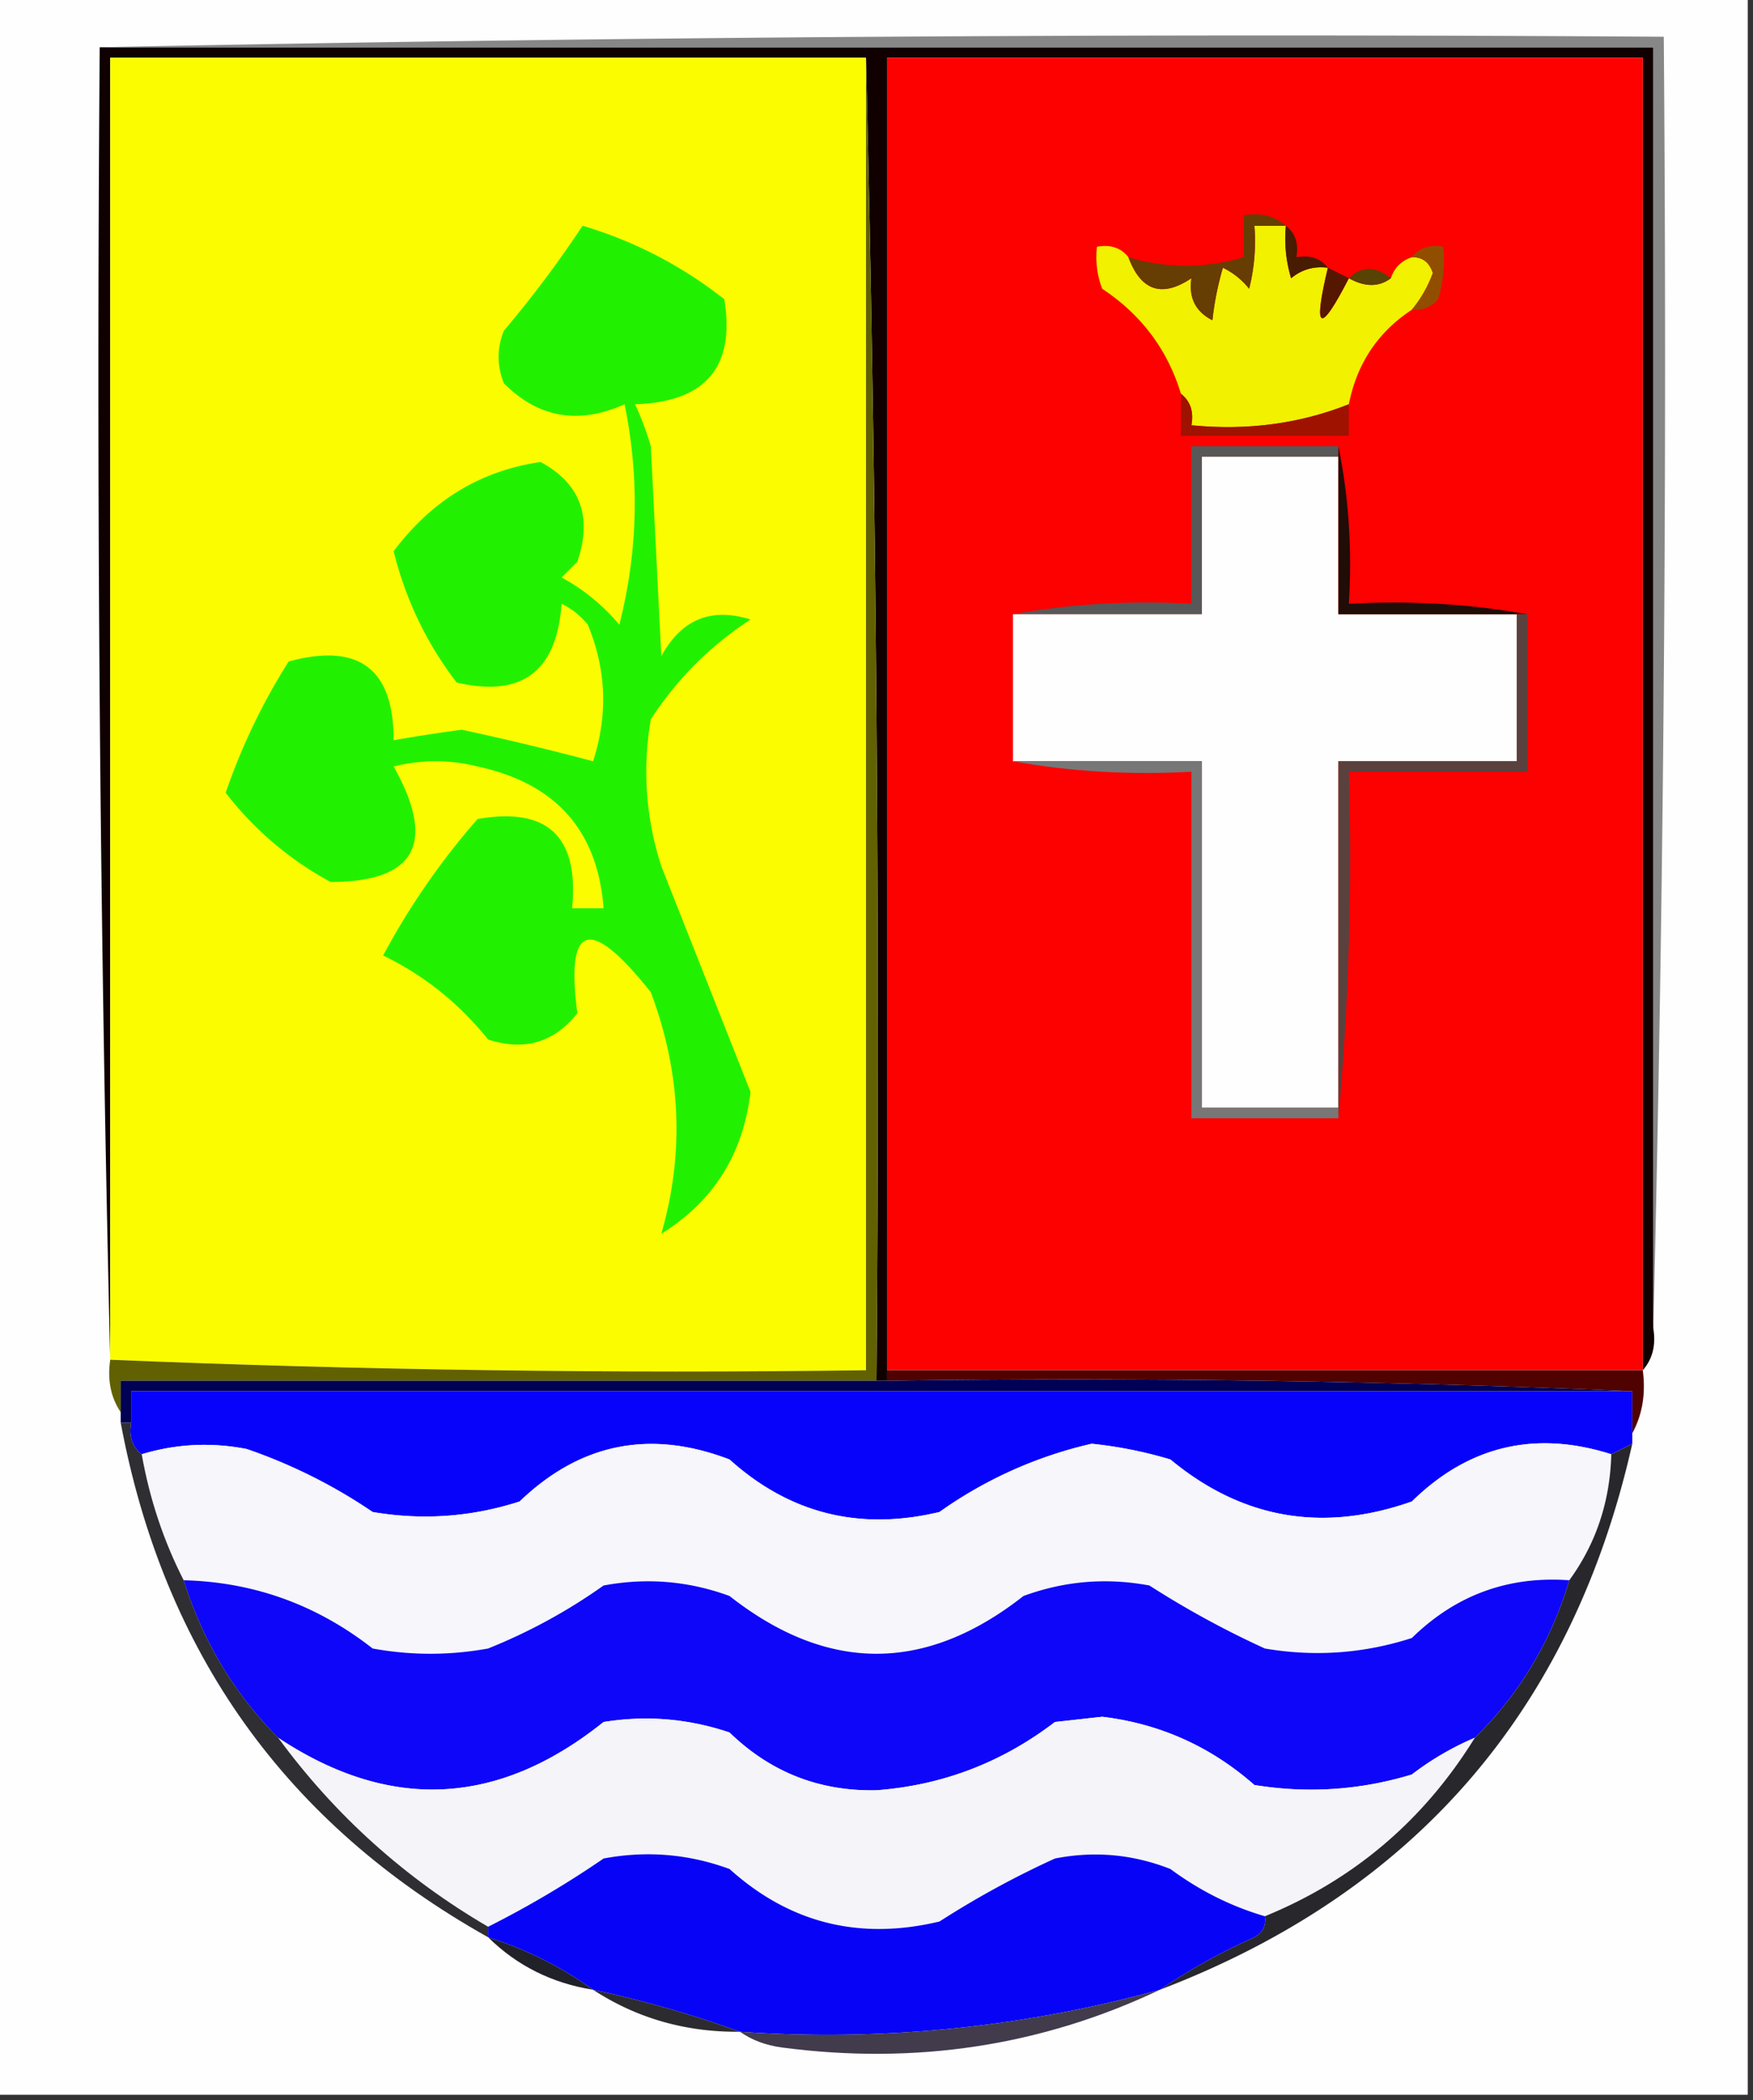 <svg xmlns="http://www.w3.org/2000/svg" width="167" height="200" style="shape-rendering:geometricPrecision;text-rendering:geometricPrecision;image-rendering:optimizeQuality;fill-rule:evenodd;clip-rule:evenodd"><rect width="100%" height="100%" fill="#333333" stroke="none"/><path style="opacity:1" fill="#fefefe" d="M-.5-.5h167v200H-.5V-.5z"/><path style="opacity:1" fill="#100100" d="M9.5 4.5h148v122c.268 1.599-.066 2.932-1 4V5.5h-72v126h-1c.332-42.17-.001-84.17-1-126h-72v124a3906.84 3906.84 0 0 1-1-125z"/><path style="opacity:1" fill="#878787" d="M9.5 4.5a5550.858 5550.858 0 0 1 149-1c.332 41.17-.001 82.17-1 123V4.5H9.5z"/><path style="opacity:1" fill="#fbfc00" d="M82.5 5.5v125c-24.075.323-48.075-.01-72-1V5.5h72z"/><path style="opacity:1" fill="#fd0000" d="M156.5 130.5h-72V5.5h72v125z"/><path style="opacity:1" fill="#f1f100" d="M122.5 21.5c-.16 1.7.006 3.366.5 5 1.011-.837 2.178-1.17 3.5-1-1.44 6.058-.774 6.391 2 1 1.535.854 2.868.854 4 0 .333-1 1-1.667 2-2 .997-.03 1.664.47 2 1.5a11.804 11.804 0 0 1-2 3.5c-3.237 2.13-5.237 5.13-6 9-4.693 1.86-9.693 2.526-15 2 .237-1.291-.096-2.291-1-3-1.273-4.197-3.773-7.53-7.5-10a8.43 8.43 0 0 1-.5-4c1.291-.237 2.291.096 3 1 1.195 3.21 3.195 3.876 6 2-.278 1.846.389 3.18 2 4a28.712 28.712 0 0 1 1-5 7.248 7.248 0 0 1 2.5 2c.495-1.973.662-3.973.5-6h3z"/><path style="opacity:1" fill="#471c01" d="M122.5 21.5c.904.709 1.237 1.709 1 3 1.291-.237 2.291.096 3 1-1.322-.17-2.489.163-3.5 1a12.93 12.93 0 0 1-.5-5z"/><path style="opacity:1" fill="#561701" d="m126.5 25.5 2 1c-2.774 5.391-3.44 5.058-2-1z"/><path style="opacity:1" fill="#584204" d="M128.5 26.5c1.205-1.186 2.539-1.186 4 0-1.132.854-2.465.854-4 0z"/><path style="opacity:1" fill="#663d03" d="M122.5 21.5h-3a18.452 18.452 0 0 1-.5 6 7.248 7.248 0 0 0-2.5-2 28.712 28.712 0 0 0-1 5c-1.611-.82-2.278-2.154-2-4-2.805 1.876-4.805 1.21-6-2 3.635 1.08 7.301 1.08 11 0v-4c1.599-.268 2.932.066 4 1z"/><path style="opacity:1" fill="#924e00" d="M134.5 24.5c.709-.904 1.709-1.237 3-1a12.93 12.93 0 0 1-.5 5c-.671.752-1.504 1.086-2.5 1a11.804 11.804 0 0 0 2-3.5c-.336-1.03-1.003-1.53-2-1.5z"/><path style="opacity:1" fill="#9f1200" d="M112.5 37.5c.904.709 1.237 1.709 1 3 5.307.526 10.307-.14 15-2v3h-16v-4z"/><path style="opacity:1" fill="#585858" d="M127.5 42.5v1h-13v15h-18c5.475-.989 11.142-1.322 17-1v-15h14z"/><path style="opacity:1" fill="#fefefe" d="M127.5 43.5v15h17v14h-17v33h-13v-33h-18v-14h18v-15h13z"/><path style="opacity:1" fill="#21f101" d="M55.5 21.5a40.218 40.218 0 0 1 13.5 7c1.055 6.455-1.778 9.788-8.5 10a28.83 28.83 0 0 1 1.5 4l1 20c1.907-3.51 4.74-4.676 8.5-3.5-3.833 2.5-7 5.667-9.5 9.5-.81 4.757-.476 9.424 1 14l8.5 21.5c-.706 5.927-3.54 10.427-8.5 13.5 2.216-7.679 1.882-15.346-1-23-5.791-7.294-8.125-6.627-7 2-2.21 2.79-5.044 3.623-8.5 2.5-2.779-3.455-6.112-6.121-10-8a69.213 69.213 0 0 1 9-13c6.672-1.163 9.672 1.67 9 8.5h3c-.559-7.4-4.559-11.9-12-13.5a16.25 16.25 0 0 0-8 0c4.099 7.31 2.099 10.977-6 11a31.5 31.5 0 0 1-10-8.5 59.468 59.468 0 0 1 6-12.5c6.677-1.814 10.01.686 10 7.5 2.146-.378 4.313-.712 6.5-1 4.202.902 8.368 1.902 12.5 3 1.431-4.419 1.264-8.752-.5-13a7.253 7.253 0 0 0-2.5-2c-.456 6.452-3.789 8.952-10 7.5-2.857-3.727-4.857-7.893-6-12.5 3.628-4.843 8.294-7.676 14-8.5 3.792 2.053 4.958 5.22 3.5 9.5L53.5 55a18.78 18.78 0 0 1 5.5 4.5c1.776-6.97 1.942-13.97.5-21-4.389 1.964-8.222 1.297-11.5-2-.667-1.667-.667-3.333 0-5a105.468 105.468 0 0 0 7.5-10z"/><path style="opacity:1" fill="#210c07" d="M127.5 42.5c.987 4.805 1.321 9.805 1 15 5.858-.322 11.525.011 17 1h-18v-16z"/><path style="opacity:1" fill="#5a413e" d="M144.5 58.5h1v15h-17c.328 11.18-.005 22.18-1 33v-34h17v-14z"/><path style="opacity:1" fill="#777" d="M96.5 72.5h18v33h13v1h-14v-33c-5.858.322-11.525-.011-17-1z"/><path style="opacity:1" fill="#616102" d="M82.5 5.5c.999 41.83 1.332 83.83 1 126h-72v3c-.951-1.419-1.284-3.085-1-5 23.925.99 47.925 1.323 72 1V5.5z"/><path style="opacity:1" fill="#500201" d="M84.5 131.5v-1h72c.295 2.235-.039 4.235-1 6v-4a1260.363 1260.363 0 0 0-71-1z"/><path style="opacity:1" fill="#005" d="M83.5 131.5h1c23.839-.331 47.506.002 71 1h-143v3h-1v-4h72z"/><path style="opacity:1" fill="#0703fb" d="M155.5 132.5v5l-2 1c-7.254-2.303-13.588-.803-19 4.5-8.5 2.992-16.167 1.659-23-4a40.281 40.281 0 0 0-7.5-1.5 40.64 40.64 0 0 0-14.5 6.5c-7.61 1.82-14.277.154-20-5-7.55-2.892-14.217-1.559-20 4-4.576 1.476-9.243 1.81-14 1a50.551 50.551 0 0 0-12-6c-3.388-.659-6.721-.492-10 .5-.904-.709-1.237-1.709-1-3v-3h143z"/><path style="opacity:1" fill="#f7f6fa" d="M153.5 138.5c-.119 4.504-1.452 8.504-4 12-5.825-.421-10.825 1.413-15 5.5-4.576 1.476-9.243 1.81-14 1a88.011 88.011 0 0 1-11-6c-4.094-.767-8.094-.434-12 1-9.333 7.333-18.667 7.333-28 0-3.906-1.434-7.907-1.767-12-1a53.205 53.205 0 0 1-11 6 30.485 30.485 0 0 1-11 0c-5.319-4.164-11.319-6.331-18-6.5-1.905-3.716-3.239-7.716-4-12 3.279-.992 6.612-1.159 10-.5a50.551 50.551 0 0 1 12 6c4.757.81 9.424.476 14-1 5.783-5.559 12.45-6.892 20-4 5.723 5.154 12.39 6.82 20 5a40.64 40.64 0 0 1 14.5-6.5c2.547.262 5.047.762 7.5 1.5 6.833 5.659 14.5 6.992 23 4 5.412-5.303 11.746-6.803 19-4.5z"/><path style="opacity:1" fill="#0d06f9" d="M17.5 150.5c6.681.169 12.681 2.336 18 6.5 3.667.667 7.333.667 11 0a53.205 53.205 0 0 0 11-6c4.093-.767 8.094-.434 12 1 9.333 7.333 18.667 7.333 28 0 3.906-1.434 7.906-1.767 12-1a88.011 88.011 0 0 0 11 6c4.757.81 9.424.476 14-1 4.175-4.087 9.175-5.921 15-5.5-1.743 5.829-4.743 10.829-9 15a27.563 27.563 0 0 0-6 3.5c-4.911 1.492-9.911 1.826-15 1-4.171-3.669-9.004-5.836-14.5-6.5l-4.5.5c-5.052 3.863-10.719 6.029-17 6.5-5.431.118-10.098-1.715-14-5.5-3.928-1.325-7.928-1.658-12-1-10.043 8.044-20.376 8.544-31 1.5-4.185-4.208-7.185-9.208-9-15z"/><path style="opacity:1" fill="#f5f4f8" d="M140.5 165.5c-4.861 7.866-11.527 13.533-20 17-3.214-.94-6.214-2.44-9-4.5-3.572-1.405-7.239-1.738-11-1a87.443 87.443 0 0 0-11 6c-7.61 1.82-14.277.154-20-5-3.906-1.434-7.907-1.767-12-1a94.235 94.235 0 0 1-11 6.5c-7.922-4.624-14.589-10.624-20-18 10.624 7.044 20.957 6.544 31-1.5 4.072-.658 8.072-.325 12 1 3.902 3.785 8.569 5.618 14 5.5 6.281-.471 11.948-2.637 17-6.5l4.5-.5c5.496.664 10.329 2.831 14.5 6.5 5.089.826 10.089.492 15-1a27.563 27.563 0 0 1 6-3.5z"/><path style="opacity:1" fill="#2f2e32" d="M11.5 135.5h1c-.237 1.291.096 2.291 1 3 .761 4.284 2.095 8.284 4 12 1.815 5.792 4.815 10.792 9 15 5.411 7.376 12.078 13.376 20 18v1c-19.24-10.778-30.908-27.111-35-49z"/><path style="opacity:1" fill="#28272c" d="M155.5 137.5c-5.713 25.379-20.713 42.712-45 52a57.857 57.857 0 0 1 9-5c.798-.457 1.131-1.124 1-2 8.473-3.467 15.139-9.134 20-17 4.257-4.171 7.257-9.171 9-15 2.548-3.496 3.881-7.496 4-12l2-1z"/><path style="opacity:1" fill="#0703f7" d="M120.5 182.5c.131.876-.202 1.543-1 2a57.857 57.857 0 0 0-9 5c-13.07 3.592-26.404 4.925-40 4a107.167 107.167 0 0 0-14-4c-3.015-2.174-6.349-3.841-10-5v-1a94.235 94.235 0 0 0 11-6.5c4.093-.767 8.094-.434 12 1 5.723 5.154 12.39 6.82 20 5a87.443 87.443 0 0 1 11-6c3.761-.738 7.428-.405 11 1 2.786 2.06 5.786 3.56 9 4.5z"/><path style="opacity:1" fill="#212129" d="M46.5 184.5c3.651 1.159 6.985 2.826 10 5-3.92-.627-7.253-2.293-10-5z"/><path style="opacity:1" fill="#2c2b2f" d="M56.5 189.5a107.167 107.167 0 0 1 14 4c-5.159.054-9.825-1.279-14-4z"/><path style="opacity:1" fill="#413b4c" d="M110.5 189.5c-11.261 5.344-23.261 7.177-36 5.5-1.558-.21-2.891-.71-4-1.5 13.596.925 26.93-.408 40-4z"/></svg>